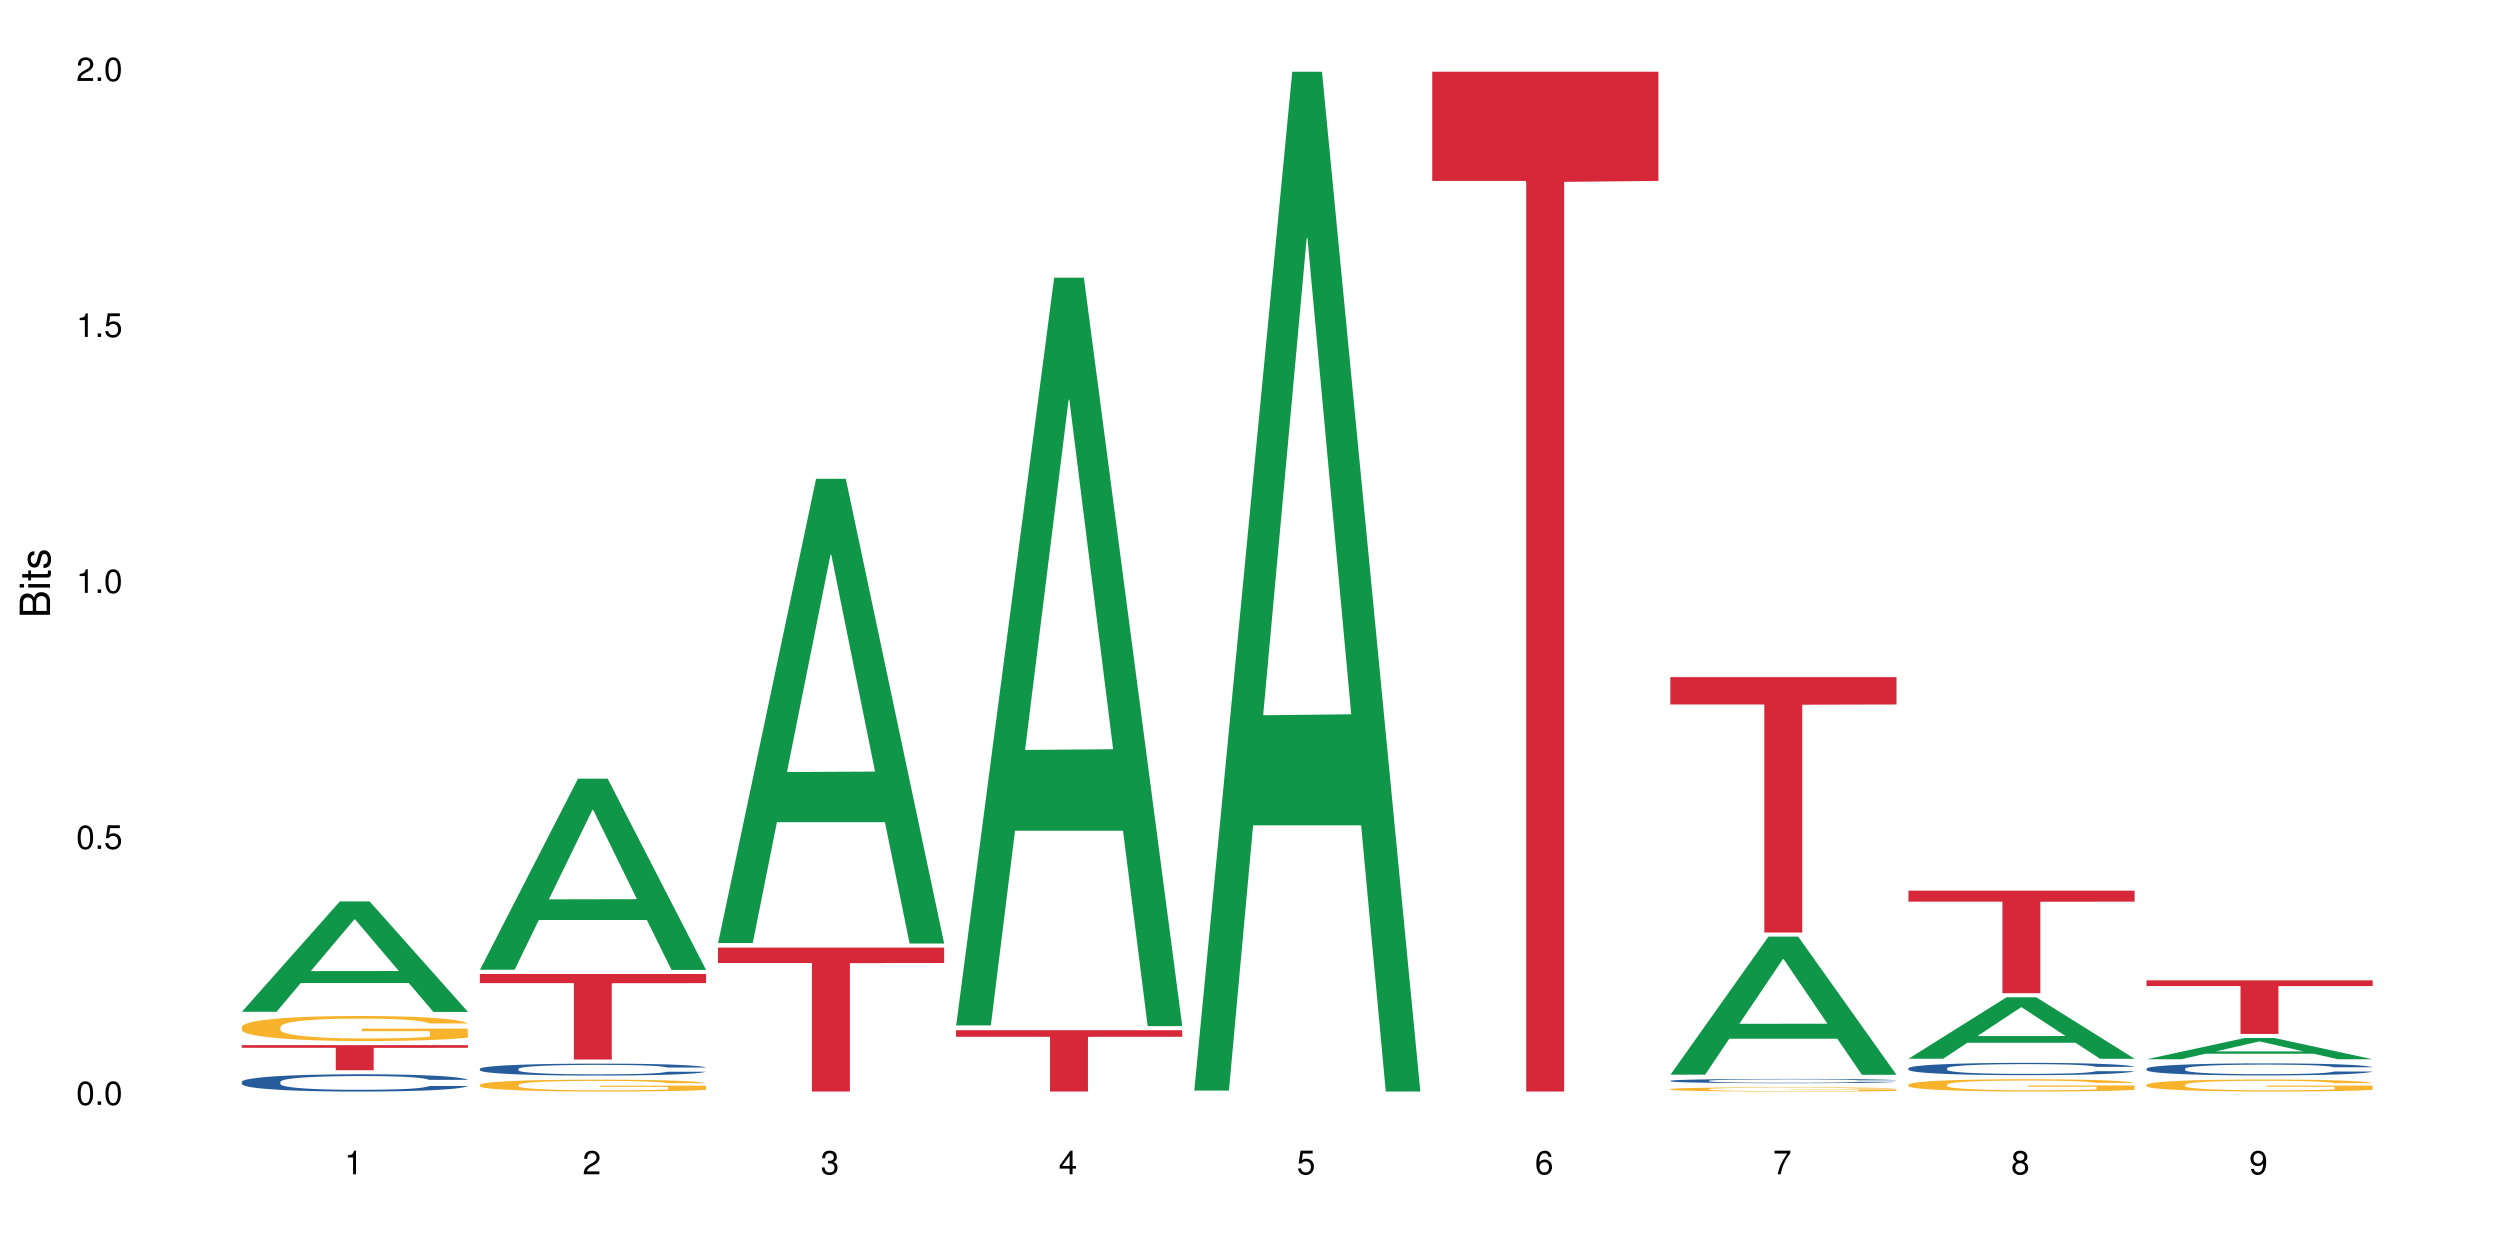 <?xml version="1.0" encoding="UTF-8"?>
<svg xmlns="http://www.w3.org/2000/svg" xmlns:xlink="http://www.w3.org/1999/xlink" width="720pt" height="360pt" viewBox="0 0 720 360" version="1.1">
<defs>
<g>
<symbol overflow="visible" id="glyph0-0">
<path style="stroke:none;" d=""/>
</symbol>
<symbol overflow="visible" id="glyph0-1">
<path style="stroke:none;" d="M 2.641 -6.797 C 2 -6.797 1.422 -6.531 1.078 -6.047 C 0.641 -5.453 0.406 -4.547 0.406 -3.297 C 0.406 -1 1.188 0.219 2.641 0.219 C 4.078 0.219 4.859 -1 4.859 -3.234 C 4.859 -4.562 4.656 -5.438 4.203 -6.047 C 3.844 -6.531 3.281 -6.797 2.641 -6.797 Z M 2.641 -6.047 C 3.547 -6.047 4 -5.125 4 -3.312 C 4 -1.375 3.562 -0.484 2.625 -0.484 C 1.734 -0.484 1.281 -1.422 1.281 -3.281 C 1.281 -5.141 1.734 -6.047 2.641 -6.047 Z M 2.641 -6.047 "/>
</symbol>
<symbol overflow="visible" id="glyph0-2">
<path style="stroke:none;" d="M 1.828 -1 L 0.828 -1 L 0.828 0 L 1.828 0 Z M 1.828 -1 "/>
</symbol>
<symbol overflow="visible" id="glyph0-3">
<path style="stroke:none;" d="M 4.562 -6.797 L 1.062 -6.797 L 0.547 -3.094 L 1.328 -3.094 C 1.719 -3.562 2.047 -3.734 2.578 -3.734 C 3.484 -3.734 4.062 -3.109 4.062 -2.094 C 4.062 -1.125 3.484 -0.531 2.578 -0.531 C 1.828 -0.531 1.375 -0.906 1.188 -1.672 L 0.328 -1.672 C 0.453 -1.109 0.547 -0.844 0.75 -0.594 C 1.125 -0.078 1.828 0.219 2.594 0.219 C 3.969 0.219 4.922 -0.781 4.922 -2.219 C 4.922 -3.562 4.031 -4.484 2.719 -4.484 C 2.25 -4.484 1.859 -4.359 1.469 -4.062 L 1.734 -5.969 L 4.562 -5.969 Z M 4.562 -6.797 "/>
</symbol>
<symbol overflow="visible" id="glyph0-4">
<path style="stroke:none;" d="M 2.484 -4.844 L 2.484 0 L 3.328 0 L 3.328 -6.797 L 2.766 -6.797 C 2.469 -5.75 2.281 -5.609 0.984 -5.453 L 0.984 -4.844 Z M 2.484 -4.844 "/>
</symbol>
<symbol overflow="visible" id="glyph0-5">
<path style="stroke:none;" d="M 4.859 -0.828 L 1.281 -0.828 C 1.359 -1.391 1.672 -1.75 2.5 -2.234 L 3.469 -2.75 C 4.406 -3.266 4.906 -3.969 4.906 -4.812 C 4.906 -5.375 4.672 -5.906 4.266 -6.266 C 3.859 -6.625 3.375 -6.797 2.719 -6.797 C 1.859 -6.797 1.219 -6.5 0.844 -5.922 C 0.609 -5.562 0.5 -5.125 0.484 -4.438 L 1.328 -4.438 C 1.359 -4.906 1.406 -5.188 1.531 -5.406 C 1.75 -5.812 2.188 -6.062 2.703 -6.062 C 3.469 -6.062 4.031 -5.516 4.031 -4.781 C 4.031 -4.25 3.719 -3.797 3.125 -3.438 L 2.234 -2.938 C 0.812 -2.141 0.406 -1.5 0.328 0 L 4.859 0 Z M 4.859 -0.828 "/>
</symbol>
<symbol overflow="visible" id="glyph0-6">
<path style="stroke:none;" d="M 2.125 -3.125 L 2.578 -3.125 C 3.516 -3.125 3.984 -2.703 3.984 -1.891 C 3.984 -1.031 3.469 -0.531 2.578 -0.531 C 1.656 -0.531 1.203 -0.984 1.156 -1.969 L 0.312 -1.969 C 0.344 -1.422 0.438 -1.078 0.609 -0.766 C 0.953 -0.109 1.625 0.219 2.547 0.219 C 3.953 0.219 4.859 -0.609 4.859 -1.906 C 4.859 -2.766 4.516 -3.25 3.703 -3.516 C 4.344 -3.766 4.656 -4.25 4.656 -4.938 C 4.656 -6.109 3.875 -6.797 2.578 -6.797 C 1.203 -6.797 0.484 -6.047 0.453 -4.609 L 1.297 -4.609 C 1.312 -5.016 1.344 -5.25 1.453 -5.453 C 1.641 -5.828 2.062 -6.062 2.594 -6.062 C 3.344 -6.062 3.797 -5.625 3.797 -4.906 C 3.797 -4.422 3.609 -4.141 3.25 -3.984 C 3.016 -3.891 2.719 -3.844 2.125 -3.844 Z M 2.125 -3.125 "/>
</symbol>
<symbol overflow="visible" id="glyph0-7">
<path style="stroke:none;" d="M 3.141 -1.625 L 3.141 0 L 3.984 0 L 3.984 -1.625 L 4.984 -1.625 L 4.984 -2.391 L 3.984 -2.391 L 3.984 -6.797 L 3.359 -6.797 L 0.266 -2.516 L 0.266 -1.625 Z M 3.141 -2.391 L 1 -2.391 L 3.141 -5.359 Z M 3.141 -2.391 "/>
</symbol>
<symbol overflow="visible" id="glyph0-8">
<path style="stroke:none;" d="M 4.781 -5.031 C 4.609 -6.141 3.891 -6.797 2.844 -6.797 C 2.094 -6.797 1.422 -6.438 1.031 -5.828 C 0.609 -5.172 0.406 -4.344 0.406 -3.094 C 0.406 -1.953 0.578 -1.234 0.984 -0.625 C 1.359 -0.078 1.953 0.219 2.703 0.219 C 3.984 0.219 4.922 -0.734 4.922 -2.078 C 4.922 -3.344 4.062 -4.234 2.844 -4.234 C 2.172 -4.234 1.641 -3.969 1.281 -3.469 C 1.281 -5.125 1.828 -6.047 2.797 -6.047 C 3.391 -6.047 3.797 -5.672 3.938 -5.031 Z M 2.734 -3.484 C 3.547 -3.484 4.062 -2.922 4.062 -2 C 4.062 -1.156 3.484 -0.531 2.703 -0.531 C 1.922 -0.531 1.328 -1.188 1.328 -2.047 C 1.328 -2.891 1.906 -3.484 2.734 -3.484 Z M 2.734 -3.484 "/>
</symbol>
<symbol overflow="visible" id="glyph0-9">
<path style="stroke:none;" d="M 4.984 -6.797 L 0.438 -6.797 L 0.438 -5.969 L 4.109 -5.969 C 2.5 -3.656 1.828 -2.234 1.328 0 L 2.219 0 C 2.594 -2.172 3.453 -4.047 4.984 -6.094 Z M 4.984 -6.797 "/>
</symbol>
<symbol overflow="visible" id="glyph0-10">
<path style="stroke:none;" d="M 3.75 -3.578 C 4.453 -4 4.688 -4.344 4.688 -4.984 C 4.688 -6.047 3.844 -6.797 2.641 -6.797 C 1.438 -6.797 0.594 -6.047 0.594 -4.984 C 0.594 -4.359 0.828 -4.016 1.516 -3.578 C 0.734 -3.203 0.359 -2.641 0.359 -1.891 C 0.359 -0.641 1.297 0.219 2.641 0.219 C 3.984 0.219 4.922 -0.641 4.922 -1.875 C 4.922 -2.641 4.531 -3.203 3.75 -3.578 Z M 2.641 -6.047 C 3.359 -6.047 3.812 -5.625 3.812 -4.969 C 3.812 -4.344 3.344 -3.922 2.641 -3.922 C 1.922 -3.922 1.453 -4.344 1.453 -4.984 C 1.453 -5.625 1.922 -6.047 2.641 -6.047 Z M 2.641 -3.203 C 3.484 -3.203 4.062 -2.672 4.062 -1.875 C 4.062 -1.062 3.484 -0.531 2.625 -0.531 C 1.797 -0.531 1.219 -1.078 1.219 -1.875 C 1.219 -2.672 1.797 -3.203 2.641 -3.203 Z M 2.641 -3.203 "/>
</symbol>
<symbol overflow="visible" id="glyph0-11">
<path style="stroke:none;" d="M 0.516 -1.547 C 0.672 -0.438 1.406 0.219 2.438 0.219 C 3.188 0.219 3.859 -0.141 4.266 -0.75 C 4.688 -1.406 4.891 -2.25 4.891 -3.484 C 4.891 -4.625 4.703 -5.359 4.312 -5.953 C 3.938 -6.5 3.344 -6.797 2.594 -6.797 C 1.297 -6.797 0.359 -5.844 0.359 -4.516 C 0.359 -3.25 1.234 -2.344 2.453 -2.344 C 3.094 -2.344 3.562 -2.578 4.016 -3.109 C 4 -1.453 3.469 -0.531 2.5 -0.531 C 1.906 -0.531 1.484 -0.906 1.359 -1.547 Z M 2.578 -6.062 C 3.375 -6.062 3.969 -5.406 3.969 -4.531 C 3.969 -3.688 3.375 -3.094 2.547 -3.094 C 1.734 -3.094 1.234 -3.672 1.234 -4.578 C 1.234 -5.438 1.797 -6.062 2.578 -6.062 Z M 2.578 -6.062 "/>
</symbol>
<symbol overflow="visible" id="glyph1-0">
<path style="stroke:none;" d=""/>
</symbol>
<symbol overflow="visible" id="glyph1-1">
<path style="stroke:none;" d="M 0 -0.953 L 0 -4.891 C 0 -5.719 -0.234 -6.344 -0.734 -6.797 C -1.188 -7.234 -1.812 -7.469 -2.5 -7.469 C -3.547 -7.469 -4.188 -7 -4.625 -5.875 C -4.984 -6.672 -5.641 -7.094 -6.531 -7.094 C -7.156 -7.094 -7.734 -6.859 -8.141 -6.391 C -8.562 -5.938 -8.75 -5.344 -8.75 -4.5 L -8.75 -0.953 Z M -4.984 -2.062 L -7.766 -2.062 L -7.766 -4.219 C -7.766 -4.844 -7.688 -5.203 -7.453 -5.5 C -7.219 -5.812 -6.859 -5.969 -6.375 -5.969 C -5.906 -5.969 -5.531 -5.812 -5.297 -5.5 C -5.062 -5.203 -4.984 -4.844 -4.984 -4.219 Z M -0.984 -2.062 L -4 -2.062 L -4 -4.781 C -4 -5.328 -3.859 -5.688 -3.578 -5.953 C -3.297 -6.219 -2.922 -6.359 -2.484 -6.359 C -2.062 -6.359 -1.688 -6.219 -1.406 -5.953 C -1.109 -5.688 -0.984 -5.328 -0.984 -4.781 Z M -0.984 -2.062 "/>
</symbol>
<symbol overflow="visible" id="glyph1-2">
<path style="stroke:none;" d="M -6.281 -1.797 L -6.281 -0.797 L 0 -0.797 L 0 -1.797 Z M -8.75 -1.797 L -8.75 -0.797 L -7.484 -0.797 L -7.484 -1.797 Z M -8.75 -1.797 "/>
</symbol>
<symbol overflow="visible" id="glyph1-3">
<path style="stroke:none;" d="M -6.281 -3.047 L -6.281 -2.016 L -8.016 -2.016 L -8.016 -1.016 L -6.281 -1.016 L -6.281 -0.172 L -5.469 -0.172 L -5.469 -1.016 L -0.719 -1.016 C -0.078 -1.016 0.281 -1.453 0.281 -2.234 C 0.281 -2.469 0.25 -2.719 0.188 -3.047 L -0.641 -3.047 C -0.609 -2.922 -0.594 -2.766 -0.594 -2.562 C -0.594 -2.141 -0.719 -2.016 -1.156 -2.016 L -5.469 -2.016 L -5.469 -3.047 Z M -6.281 -3.047 "/>
</symbol>
<symbol overflow="visible" id="glyph1-4">
<path style="stroke:none;" d="M -4.531 -5.25 C -5.766 -5.25 -6.469 -4.422 -6.469 -2.969 C -6.469 -1.516 -5.719 -0.562 -4.547 -0.562 C -3.562 -0.562 -3.094 -1.062 -2.734 -2.562 L -2.516 -3.484 C -2.344 -4.188 -2.094 -4.469 -1.625 -4.469 C -1.047 -4.469 -0.641 -3.875 -0.641 -3 C -0.641 -2.453 -0.797 -2 -1.062 -1.75 C -1.25 -1.594 -1.422 -1.531 -1.875 -1.469 L -1.875 -0.406 C -0.422 -0.453 0.281 -1.266 0.281 -2.922 C 0.281 -4.5 -0.5 -5.516 -1.719 -5.516 C -2.656 -5.516 -3.172 -4.984 -3.469 -3.734 L -3.703 -2.766 C -3.891 -1.953 -4.156 -1.609 -4.594 -1.609 C -5.172 -1.609 -5.547 -2.125 -5.547 -2.938 C -5.547 -3.75 -5.203 -4.172 -4.531 -4.203 Z M -4.531 -5.25 "/>
</symbol>
</g>
</defs>
<g id="surface19835">
<rect x="0" y="0" width="720" height="360" style="fill:rgb(100%,100%,100%);fill-opacity:1;stroke:none;"/>
<path style=" stroke:none;fill-rule:nonzero;fill:rgb(6.275%,58.824%,28.235%);fill-opacity:1;" d="M 69.629 291.398 L 69.699 291.367 L 97.887 259.594 L 106.445 259.594 L 134.773 291.43 L 124.82 291.43 L 117.719 283.117 L 86.609 283.117 L 79.652 291.398 L 69.629 291.398 L 89.602 279.68 L 114.867 279.652 L 102.27 264.797 L 102.129 264.766 L 101.992 264.855 L 89.535 279.652 L 89.602 279.68 Z M 69.629 291.398 "/>
<path style=" stroke:none;fill-rule:nonzero;fill:rgb(14.51%,36.078%,60%);fill-opacity:1;" d="M 69.629 311.559 L 69.707 311.555 L 69.707 311.445 L 69.945 311.273 L 70.504 311.055 L 71.059 310.906 L 72.488 310.637 L 74.477 310.379 L 76.539 310.176 L 78.051 310.059 L 79.402 309.969 L 82.5 309.801 L 84.484 309.715 L 86.629 309.637 L 89.25 309.559 L 91.156 309.512 L 95.449 309.441 L 98.625 309.41 L 101.09 309.395 L 106.41 309.395 L 109.59 309.414 L 111.891 309.438 L 114.434 309.473 L 116.578 309.512 L 120.312 309.613 L 123.648 309.742 L 125.16 309.812 L 127.543 309.953 L 129.371 310.09 L 130.641 310.211 L 132.07 310.379 L 133.34 310.582 L 134.293 310.812 L 134.773 311.008 L 123.648 311.008 L 123.094 310.828 L 122.457 310.688 L 121.266 310.5 L 120.074 310.367 L 118.406 310.238 L 116.898 310.148 L 114.832 310.062 L 113.004 310.008 L 111.098 309.969 L 109.27 309.941 L 105.773 309.914 L 101.723 309.914 L 100.215 309.922 L 97.117 309.961 L 95.449 309.992 L 93.066 310.055 L 91.395 310.113 L 89.41 310.203 L 88.059 310.281 L 86.391 310.398 L 85.199 310.504 L 83.848 310.656 L 83.055 310.77 L 82.34 310.895 L 81.703 311.047 L 81.227 311.207 L 80.91 311.375 L 80.75 311.539 L 80.75 312.242 L 80.91 312.406 L 81.309 312.598 L 82.34 312.875 L 83.848 313.117 L 85.598 313.305 L 87.266 313.441 L 88.219 313.508 L 89.488 313.578 L 91.477 313.672 L 94.336 313.762 L 96.004 313.797 L 98.547 313.832 L 101.168 313.852 L 104.664 313.852 L 107.762 313.832 L 109.828 313.812 L 111.973 313.773 L 114.91 313.699 L 116.738 313.625 L 118.328 313.539 L 119.52 313.453 L 120.312 313.379 L 121.504 313.238 L 122.457 313.082 L 123.172 312.926 L 123.648 312.77 L 134.773 312.77 L 134.293 312.953 L 133.578 313.129 L 132.863 313.262 L 131.754 313.422 L 130.48 313.562 L 128.656 313.719 L 127.145 313.824 L 125.16 313.938 L 123.332 314.023 L 121.348 314.102 L 118.406 314.191 L 116.5 314.238 L 114.434 314.281 L 111.973 314.316 L 108.875 314.348 L 105.535 314.367 L 102.438 314.371 L 99.102 314.363 L 96.641 314.344 L 93.383 314.301 L 89.332 314.219 L 86.391 314.133 L 84.086 314.047 L 82.102 313.957 L 79.879 313.832 L 77.016 313.633 L 75.27 313.48 L 74.078 313.352 L 72.727 313.176 L 71.773 313.016 L 70.66 312.762 L 69.867 312.438 L 69.629 312.188 Z M 69.629 311.559 "/>
<path style=" stroke:none;fill-rule:nonzero;fill:rgb(96.863%,70.196%,16.863%);fill-opacity:1;" d="M 69.629 295.699 L 69.707 295.691 L 69.707 295.559 L 70.027 295.262 L 70.82 294.855 L 71.855 294.52 L 72.965 294.254 L 73.68 294.117 L 74.871 293.918 L 75.906 293.773 L 78.527 293.477 L 81.863 293.199 L 83.691 293.082 L 85.758 292.969 L 88.695 292.844 L 90.047 292.801 L 94.176 292.695 L 98.863 292.629 L 104.027 292.609 L 106.41 292.613 L 109.668 292.641 L 114.117 292.715 L 116.66 292.781 L 118.645 292.844 L 120.711 292.93 L 123.254 293.062 L 125.637 293.223 L 127.543 293.379 L 129.449 293.578 L 131.039 293.789 L 132.387 294.02 L 133.578 294.293 L 134.293 294.523 L 134.773 294.758 L 123.73 294.758 L 123.094 294.523 L 122.379 294.348 L 121.188 294.129 L 119.996 293.973 L 118.805 293.848 L 116.578 293.676 L 114.672 293.57 L 112.289 293.477 L 109.984 293.418 L 107.363 293.379 L 105.773 293.367 L 101.566 293.367 L 97.75 293.41 L 95.527 293.465 L 93.938 293.516 L 91.715 293.617 L 90.363 293.695 L 89.57 293.746 L 87.188 293.953 L 85.598 294.137 L 84.723 294.262 L 83.609 294.461 L 82.816 294.637 L 81.941 294.902 L 81.465 295.098 L 80.832 295.547 L 80.75 296.73 L 80.988 296.984 L 81.465 297.254 L 82.102 297.488 L 83.055 297.742 L 84.008 297.93 L 85.676 298.188 L 87.105 298.359 L 88.219 298.473 L 90.363 298.648 L 91.238 298.707 L 93.305 298.828 L 95.449 298.918 L 98.07 299 L 100.055 299.039 L 103.234 299.07 L 107.285 299.07 L 112.051 299.031 L 115.07 298.98 L 117.137 298.926 L 118.484 298.879 L 120.152 298.809 L 121.348 298.742 L 122.457 298.668 L 123.809 298.559 L 123.809 296.984 L 104.188 296.977 L 104.188 296.238 L 134.691 296.23 L 134.773 298.809 L 133.102 298.984 L 131.039 299.156 L 129.051 299.289 L 126.984 299.402 L 124.047 299.527 L 121.664 299.605 L 118.008 299.695 L 114.672 299.758 L 111.176 299.797 L 108.078 299.816 L 104.426 299.82 L 101.168 299.809 L 97.672 299.77 L 94.891 299.715 L 92.352 299.652 L 89.809 299.566 L 86.629 299.426 L 84.562 299.316 L 82.418 299.176 L 80.273 299.012 L 78.367 298.832 L 77.098 298.695 L 75.824 298.539 L 74.477 298.34 L 73.203 298.117 L 72.25 297.91 L 71.379 297.68 L 70.742 297.465 L 70.105 297.168 L 69.789 296.93 L 69.629 296.727 Z M 69.629 295.699 "/>
<path style=" stroke:none;fill-rule:nonzero;fill:rgb(83.922%,15.686%,22.353%);fill-opacity:1;" d="M 69.629 301 L 134.773 301 L 134.773 301.773 L 107.621 301.781 L 107.621 308.215 L 96.699 308.215 L 96.699 301.789 L 96.543 301.773 L 69.629 301.773 Z M 69.629 301 "/>
<path style=" stroke:none;fill-rule:nonzero;fill:rgb(6.275%,58.824%,28.235%);fill-opacity:1;" d="M 138.199 279.281 L 138.27 279.227 L 166.457 224.262 L 175.016 224.262 L 203.344 279.332 L 193.391 279.332 L 186.293 264.957 L 155.18 264.957 L 148.223 279.281 L 138.199 279.281 L 158.176 259.012 L 183.438 258.957 L 170.84 233.262 L 170.703 233.207 L 170.562 233.363 L 158.105 258.957 L 158.176 259.012 Z M 138.199 279.281 "/>
<path style=" stroke:none;fill-rule:nonzero;fill:rgb(14.51%,36.078%,60%);fill-opacity:1;" d="M 138.199 307.82 L 138.281 307.82 L 138.281 307.742 L 138.52 307.625 L 139.074 307.473 L 139.629 307.371 L 141.059 307.184 L 143.047 307.008 L 145.113 306.867 L 146.621 306.789 L 147.973 306.723 L 151.07 306.609 L 153.055 306.551 L 155.199 306.496 L 157.82 306.441 L 159.73 306.41 L 164.02 306.359 L 167.195 306.34 L 169.66 306.328 L 174.98 306.328 L 178.16 306.344 L 180.465 306.359 L 183.004 306.383 L 185.148 306.41 L 188.883 306.48 L 192.219 306.566 L 193.73 306.617 L 196.113 306.715 L 197.941 306.809 L 199.211 306.891 L 200.641 307.008 L 201.914 307.148 L 202.867 307.309 L 203.344 307.441 L 192.219 307.441 L 191.664 307.316 L 191.027 307.219 L 189.836 307.09 L 188.645 307 L 186.977 306.91 L 185.469 306.852 L 183.402 306.789 L 181.574 306.754 L 179.668 306.723 L 177.84 306.707 L 174.348 306.688 L 170.293 306.688 L 168.785 306.691 L 165.688 306.719 L 164.02 306.738 L 161.637 306.785 L 159.969 306.824 L 157.98 306.887 L 156.629 306.941 L 154.961 307.023 L 153.77 307.094 L 152.422 307.199 L 151.625 307.277 L 150.91 307.363 L 150.273 307.469 L 149.797 307.578 L 149.48 307.695 L 149.32 307.805 L 149.32 308.293 L 149.48 308.406 L 149.879 308.539 L 150.91 308.727 L 152.422 308.895 L 154.168 309.027 L 155.836 309.121 L 156.789 309.164 L 158.059 309.215 L 160.047 309.277 L 162.906 309.34 L 164.574 309.363 L 167.117 309.391 L 169.738 309.402 L 173.234 309.402 L 176.332 309.391 L 178.398 309.375 L 180.543 309.348 L 183.48 309.297 L 185.309 309.246 L 186.898 309.188 L 188.09 309.125 L 188.883 309.078 L 190.074 308.98 L 191.027 308.871 L 191.742 308.762 L 192.219 308.656 L 203.344 308.656 L 202.867 308.781 L 202.152 308.902 L 201.438 308.996 L 200.324 309.105 L 199.051 309.203 L 197.227 309.312 L 195.715 309.383 L 193.73 309.461 L 191.902 309.523 L 189.918 309.574 L 186.977 309.637 L 185.07 309.668 L 183.004 309.699 L 180.543 309.723 L 177.445 309.746 L 174.109 309.758 L 171.008 309.762 L 167.672 309.754 L 165.211 309.742 L 161.953 309.715 L 157.902 309.656 L 154.961 309.598 L 152.66 309.539 L 150.672 309.477 L 148.449 309.391 L 145.59 309.254 L 143.84 309.145 L 142.648 309.059 L 141.297 308.934 L 140.344 308.824 L 139.234 308.648 L 138.438 308.426 L 138.199 308.254 Z M 138.199 307.82 "/>
<path style=" stroke:none;fill-rule:nonzero;fill:rgb(96.863%,70.196%,16.863%);fill-opacity:1;" d="M 138.199 312.41 L 138.281 312.406 L 138.281 312.344 L 138.598 312.203 L 139.391 312.008 L 140.426 311.848 L 141.535 311.723 L 142.25 311.656 L 143.441 311.562 L 144.477 311.496 L 147.098 311.352 L 150.434 311.223 L 152.262 311.164 L 154.328 311.113 L 157.266 311.051 L 158.617 311.031 L 162.746 310.98 L 167.434 310.949 L 172.598 310.941 L 174.98 310.941 L 178.238 310.957 L 182.688 310.988 L 185.23 311.02 L 187.215 311.051 L 189.281 311.094 L 191.824 311.156 L 194.207 311.23 L 196.113 311.305 L 198.02 311.398 L 199.609 311.5 L 200.957 311.609 L 202.152 311.742 L 202.867 311.852 L 203.344 311.961 L 192.301 311.961 L 191.664 311.852 L 190.949 311.766 L 189.758 311.664 L 188.566 311.59 L 187.375 311.527 L 185.148 311.449 L 183.242 311.398 L 180.859 311.352 L 178.555 311.324 L 175.934 311.305 L 174.348 311.301 L 170.137 311.301 L 166.324 311.32 L 164.098 311.348 L 162.508 311.371 L 160.285 311.418 L 158.934 311.457 L 158.141 311.48 L 155.758 311.578 L 154.168 311.668 L 153.293 311.727 L 152.184 311.82 L 151.387 311.906 L 150.512 312.031 L 150.035 312.125 L 149.402 312.336 L 149.32 312.902 L 149.559 313.02 L 150.035 313.148 L 150.672 313.262 L 151.625 313.379 L 152.578 313.473 L 154.246 313.594 L 155.676 313.676 L 156.789 313.727 L 158.934 313.812 L 159.809 313.84 L 161.875 313.898 L 164.02 313.941 L 166.641 313.98 L 168.625 313.996 L 171.805 314.012 L 175.855 314.012 L 180.621 313.996 L 183.641 313.969 L 185.707 313.945 L 187.059 313.922 L 188.727 313.887 L 189.918 313.855 L 191.027 313.824 L 192.379 313.77 L 192.379 313.02 L 172.758 313.016 L 172.758 312.668 L 203.262 312.664 L 203.344 313.887 L 201.676 313.973 L 199.609 314.055 L 197.621 314.117 L 195.559 314.172 L 192.617 314.23 L 190.234 314.266 L 186.578 314.312 L 183.242 314.34 L 179.746 314.359 L 176.648 314.367 L 172.996 314.371 L 169.738 314.363 L 166.242 314.344 L 163.461 314.32 L 160.922 314.289 L 158.379 314.25 L 155.199 314.184 L 153.137 314.129 L 150.988 314.062 L 148.844 313.984 L 146.938 313.902 L 145.668 313.836 L 144.398 313.758 L 143.047 313.664 L 141.773 313.559 L 140.82 313.461 L 139.949 313.352 L 139.312 313.25 L 138.676 313.109 L 138.359 312.996 L 138.199 312.898 Z M 138.199 312.41 "/>
<path style=" stroke:none;fill-rule:nonzero;fill:rgb(83.922%,15.686%,22.353%);fill-opacity:1;" d="M 138.199 280.512 L 203.344 280.512 L 203.344 283.148 L 176.191 283.172 L 176.191 305.148 L 165.27 305.148 L 165.27 283.195 L 165.113 283.148 L 138.199 283.148 Z M 138.199 280.512 "/>
<path style=" stroke:none;fill-rule:nonzero;fill:rgb(6.275%,58.824%,28.235%);fill-opacity:1;" d="M 206.77 271.605 L 206.84 271.48 L 235.027 137.887 L 243.586 137.887 L 271.914 271.73 L 261.961 271.73 L 254.863 236.793 L 223.754 236.793 L 216.793 271.605 L 206.77 271.605 L 226.746 222.34 L 252.008 222.215 L 239.41 159.754 L 239.273 159.629 L 239.133 160.004 L 226.676 222.215 L 226.746 222.34 Z M 206.77 271.605 "/>
<path style=" stroke:none;fill-rule:nonzero;fill:rgb(83.922%,15.686%,22.353%);fill-opacity:1;" d="M 206.77 272.91 L 271.914 272.91 L 271.914 277.348 L 244.766 277.387 L 244.766 314.371 L 233.84 314.371 L 233.84 277.426 L 233.684 277.348 L 206.77 277.348 Z M 206.77 272.91 "/>
<path style=" stroke:none;fill-rule:nonzero;fill:rgb(6.275%,58.824%,28.235%);fill-opacity:1;" d="M 275.34 295.32 L 275.41 295.117 L 303.598 79.961 L 312.156 79.961 L 340.484 295.523 L 330.531 295.523 L 323.434 239.254 L 292.324 239.254 L 285.363 295.32 L 275.34 295.32 L 295.316 215.977 L 320.578 215.777 L 307.98 115.18 L 307.844 114.977 L 307.703 115.586 L 295.246 215.777 L 295.316 215.977 Z M 275.34 295.32 "/>
<path style=" stroke:none;fill-rule:nonzero;fill:rgb(83.922%,15.686%,22.353%);fill-opacity:1;" d="M 275.34 296.703 L 340.484 296.703 L 340.484 298.594 L 313.336 298.609 L 313.336 314.371 L 302.41 314.371 L 302.41 298.629 L 302.254 298.594 L 275.34 298.594 Z M 275.34 296.703 "/>
<path style=" stroke:none;fill-rule:nonzero;fill:rgb(6.275%,58.824%,28.235%);fill-opacity:1;" d="M 343.914 314.094 L 343.98 313.82 L 372.168 20.664 L 380.73 20.664 L 409.055 314.371 L 399.102 314.371 L 392.004 237.703 L 360.895 237.703 L 353.934 314.094 L 343.914 314.094 L 363.887 205.988 L 389.148 205.711 L 376.555 68.648 L 376.414 68.375 L 376.273 69.199 L 363.816 205.711 L 363.887 205.988 Z M 343.914 314.094 "/>
<path style=" stroke:none;fill-rule:nonzero;fill:rgb(83.922%,15.686%,22.353%);fill-opacity:1;" d="M 412.484 20.664 L 477.625 20.664 L 477.625 52.102 L 450.477 52.379 L 450.477 314.371 L 439.555 314.371 L 439.555 52.652 L 439.395 52.102 L 412.484 52.102 Z M 412.484 20.664 "/>
<path style=" stroke:none;fill-rule:nonzero;fill:rgb(6.275%,58.824%,28.235%);fill-opacity:1;" d="M 481.055 309.512 L 481.125 309.473 L 509.309 269.746 L 517.871 269.746 L 546.195 309.551 L 536.242 309.551 L 529.145 299.16 L 498.035 299.16 L 491.074 309.512 L 481.055 309.512 L 501.027 294.863 L 526.293 294.824 L 513.695 276.25 L 513.555 276.215 L 513.414 276.324 L 500.957 294.824 L 501.027 294.863 Z M 481.055 309.512 "/>
<path style=" stroke:none;fill-rule:nonzero;fill:rgb(14.51%,36.078%,60%);fill-opacity:1;" d="M 481.055 311.266 L 481.133 311.262 L 481.133 311.238 L 481.371 311.195 L 481.926 311.141 L 482.484 311.102 L 483.914 311.035 L 485.898 310.973 L 487.965 310.922 L 489.473 310.895 L 490.824 310.871 L 493.922 310.828 L 495.91 310.809 L 498.055 310.789 L 500.676 310.77 L 502.582 310.758 L 506.871 310.738 L 510.051 310.73 L 517.836 310.73 L 521.012 310.734 L 523.316 310.738 L 525.859 310.746 L 528.004 310.758 L 531.738 310.781 L 535.074 310.812 L 536.582 310.832 L 538.965 310.867 L 540.793 310.902 L 542.066 310.93 L 543.496 310.973 L 544.766 311.023 L 545.719 311.078 L 546.195 311.129 L 535.074 311.129 L 534.52 311.082 L 533.883 311.047 L 532.691 311.004 L 531.5 310.969 L 529.832 310.938 L 528.32 310.914 L 526.254 310.895 L 524.43 310.879 L 522.523 310.871 L 520.695 310.863 L 517.199 310.855 L 513.148 310.855 L 511.637 310.859 L 508.539 310.867 L 506.871 310.875 L 504.488 310.891 L 502.82 310.906 L 500.836 310.93 L 499.484 310.949 L 497.816 310.977 L 496.625 311.004 L 495.273 311.039 L 494.48 311.07 L 493.766 311.102 L 493.129 311.137 L 492.652 311.176 L 492.336 311.219 L 492.176 311.258 L 492.176 311.434 L 492.336 311.473 L 492.73 311.52 L 493.766 311.59 L 495.273 311.648 L 497.02 311.695 L 498.691 311.73 L 499.645 311.746 L 500.914 311.766 L 502.898 311.785 L 505.762 311.809 L 507.43 311.816 L 509.969 311.828 L 512.594 311.832 L 516.086 311.832 L 519.184 311.828 L 521.25 311.82 L 523.395 311.812 L 526.336 311.793 L 528.164 311.777 L 529.75 311.754 L 530.941 311.734 L 531.738 311.715 L 532.93 311.68 L 533.883 311.641 L 534.598 311.602 L 535.074 311.562 L 546.195 311.562 L 545.719 311.609 L 545.004 311.652 L 544.289 311.684 L 543.176 311.727 L 541.906 311.758 L 540.078 311.801 L 538.57 311.824 L 536.582 311.852 L 534.758 311.875 L 532.77 311.895 L 529.832 311.918 L 527.926 311.926 L 525.859 311.938 L 523.395 311.945 L 520.297 311.953 L 516.961 311.957 L 513.863 311.961 L 510.527 311.957 L 508.062 311.953 L 504.805 311.941 L 500.754 311.922 L 497.816 311.902 L 495.512 311.879 L 493.527 311.859 L 491.301 311.828 L 488.441 311.777 L 486.695 311.738 L 485.504 311.707 L 484.152 311.664 L 483.199 311.625 L 482.086 311.562 L 481.293 311.48 L 481.055 311.418 Z M 481.055 311.266 "/>
<path style=" stroke:none;fill-rule:nonzero;fill:rgb(96.863%,70.196%,16.863%);fill-opacity:1;" d="M 481.055 313.668 L 481.133 313.664 L 481.133 313.645 L 481.449 313.594 L 482.246 313.523 L 483.277 313.465 L 484.391 313.422 L 485.105 313.398 L 486.297 313.363 L 487.328 313.34 L 489.949 313.289 L 493.289 313.242 L 495.113 313.219 L 497.18 313.203 L 500.121 313.18 L 501.469 313.172 L 505.602 313.152 L 510.289 313.145 L 515.453 313.141 L 517.836 313.141 L 521.094 313.145 L 525.539 313.156 L 528.082 313.168 L 530.07 313.18 L 532.133 313.195 L 534.676 313.219 L 537.059 313.242 L 538.965 313.27 L 540.875 313.305 L 542.461 313.34 L 543.812 313.379 L 545.004 313.426 L 545.719 313.465 L 546.195 313.508 L 535.152 313.508 L 534.52 313.465 L 533.805 313.438 L 532.609 313.398 L 531.418 313.371 L 530.227 313.352 L 528.004 313.32 L 526.098 313.305 L 523.715 313.289 L 521.41 313.277 L 518.789 313.27 L 512.988 313.27 L 509.176 313.277 L 506.953 313.285 L 505.363 313.293 L 503.137 313.312 L 501.789 313.324 L 500.992 313.336 L 498.609 313.367 L 497.02 313.398 L 496.148 313.422 L 495.035 313.457 L 494.242 313.484 L 493.367 313.531 L 492.891 313.566 L 492.254 313.641 L 492.176 313.844 L 492.414 313.887 L 492.891 313.934 L 493.527 313.973 L 494.48 314.016 L 495.434 314.047 L 497.102 314.094 L 498.531 314.121 L 499.645 314.141 L 501.789 314.172 L 502.66 314.18 L 504.727 314.199 L 506.871 314.215 L 509.492 314.23 L 511.48 314.238 L 514.656 314.242 L 518.707 314.242 L 523.477 314.234 L 526.492 314.227 L 528.559 314.219 L 529.91 314.211 L 531.578 314.199 L 532.77 314.188 L 533.883 314.176 L 535.234 314.156 L 535.234 313.887 L 515.609 313.887 L 515.609 313.758 L 546.117 313.758 L 546.195 314.199 L 544.527 314.227 L 542.461 314.258 L 540.477 314.281 L 538.41 314.297 L 535.473 314.32 L 533.086 314.332 L 529.434 314.348 L 526.098 314.359 L 522.602 314.367 L 519.504 314.371 L 515.848 314.371 L 512.594 314.367 L 509.098 314.363 L 506.316 314.352 L 501.23 314.328 L 498.055 314.305 L 495.988 314.285 L 493.844 314.262 L 491.699 314.23 L 489.793 314.203 L 488.52 314.18 L 487.25 314.152 L 485.898 314.117 L 484.629 314.078 L 483.676 314.043 L 482.801 314.004 L 482.164 313.969 L 481.531 313.918 L 481.211 313.879 L 481.055 313.844 Z M 481.055 313.668 "/>
<path style=" stroke:none;fill-rule:nonzero;fill:rgb(83.922%,15.686%,22.353%);fill-opacity:1;" d="M 481.055 195.016 L 546.195 195.016 L 546.195 202.891 L 519.047 202.961 L 519.047 268.566 L 508.125 268.566 L 508.125 203.027 L 507.965 202.891 L 481.055 202.891 Z M 481.055 195.016 "/>
<path style=" stroke:none;fill-rule:nonzero;fill:rgb(6.275%,58.824%,28.235%);fill-opacity:1;" d="M 549.625 304.91 L 549.695 304.891 L 577.879 287.215 L 586.441 287.215 L 614.766 304.926 L 604.812 304.926 L 597.715 300.301 L 566.605 300.301 L 559.645 304.91 L 549.625 304.91 L 569.598 298.391 L 594.863 298.375 L 582.266 290.109 L 582.125 290.09 L 581.988 290.141 L 569.527 298.375 L 569.598 298.391 Z M 549.625 304.91 "/>
<path style=" stroke:none;fill-rule:nonzero;fill:rgb(14.51%,36.078%,60%);fill-opacity:1;" d="M 549.625 307.648 L 549.703 307.645 L 549.703 307.566 L 549.941 307.441 L 550.496 307.289 L 551.055 307.18 L 552.484 306.988 L 554.469 306.805 L 556.535 306.66 L 558.047 306.578 L 559.395 306.512 L 562.492 306.395 L 564.48 306.332 L 566.625 306.277 L 569.246 306.223 L 571.152 306.188 L 575.441 306.137 L 578.621 306.113 L 581.082 306.105 L 586.406 306.105 L 589.582 306.117 L 591.887 306.133 L 594.43 306.16 L 596.574 306.188 L 600.309 306.262 L 603.645 306.352 L 605.152 306.402 L 607.539 306.504 L 609.363 306.602 L 610.637 306.684 L 612.066 306.805 L 613.336 306.949 L 614.289 307.117 L 614.766 307.254 L 603.645 307.254 L 603.09 307.125 L 602.453 307.023 L 601.262 306.891 L 600.07 306.797 L 598.402 306.703 L 596.891 306.645 L 594.828 306.582 L 593 306.543 L 591.094 306.512 L 589.266 306.492 L 585.77 306.473 L 581.719 306.473 L 580.211 306.48 L 577.109 306.508 L 575.441 306.527 L 573.059 306.574 L 571.391 306.617 L 569.406 306.68 L 568.055 306.738 L 566.387 306.82 L 565.195 306.895 L 563.844 307.004 L 563.051 307.082 L 562.336 307.172 L 561.699 307.281 L 561.223 307.395 L 560.906 307.516 L 560.746 307.629 L 560.746 308.133 L 560.906 308.25 L 561.301 308.387 L 562.336 308.582 L 563.844 308.754 L 565.594 308.891 L 567.262 308.988 L 568.215 309.031 L 569.484 309.086 L 571.469 309.148 L 574.332 309.215 L 576 309.238 L 578.539 309.266 L 581.164 309.277 L 584.656 309.277 L 587.758 309.266 L 589.82 309.25 L 591.965 309.223 L 594.906 309.168 L 596.734 309.117 L 598.32 309.055 L 599.512 308.992 L 600.309 308.941 L 601.5 308.84 L 602.453 308.73 L 603.168 308.617 L 603.645 308.508 L 614.766 308.508 L 614.289 308.637 L 613.574 308.766 L 612.859 308.859 L 611.746 308.973 L 610.477 309.07 L 608.648 309.184 L 607.141 309.258 L 605.152 309.34 L 603.328 309.402 L 601.34 309.457 L 598.402 309.523 L 596.496 309.555 L 594.43 309.582 L 591.965 309.609 L 588.867 309.633 L 585.531 309.645 L 582.434 309.648 L 579.098 309.641 L 576.633 309.629 L 573.379 309.598 L 569.324 309.543 L 566.387 309.48 L 564.082 309.418 L 562.098 309.352 L 559.871 309.266 L 557.012 309.125 L 555.266 309.012 L 554.074 308.922 L 552.723 308.797 L 551.77 308.684 L 550.656 308.5 L 549.863 308.273 L 549.625 308.094 Z M 549.625 307.648 "/>
<path style=" stroke:none;fill-rule:nonzero;fill:rgb(96.863%,70.196%,16.863%);fill-opacity:1;" d="M 549.625 312.344 L 549.703 312.344 L 549.703 312.277 L 550.02 312.133 L 550.816 311.93 L 551.848 311.766 L 552.961 311.637 L 553.676 311.57 L 554.867 311.473 L 555.898 311.398 L 558.523 311.254 L 561.859 311.117 L 563.684 311.062 L 565.75 311.004 L 568.691 310.945 L 570.039 310.922 L 574.172 310.871 L 578.859 310.836 L 584.023 310.828 L 586.406 310.832 L 589.664 310.844 L 594.113 310.879 L 596.652 310.91 L 598.641 310.945 L 600.707 310.984 L 603.246 311.051 L 605.629 311.129 L 607.539 311.207 L 609.445 311.305 L 611.031 311.406 L 612.383 311.52 L 613.574 311.656 L 614.289 311.77 L 614.766 311.883 L 603.723 311.883 L 603.09 311.77 L 602.375 311.684 L 601.184 311.574 L 599.988 311.496 L 598.797 311.438 L 596.574 311.352 L 594.668 311.301 L 592.285 311.254 L 589.98 311.227 L 587.359 311.207 L 585.77 311.199 L 581.559 311.199 L 577.746 311.223 L 575.523 311.25 L 573.934 311.273 L 571.707 311.324 L 570.359 311.363 L 569.562 311.387 L 567.18 311.488 L 565.594 311.578 L 564.719 311.641 L 563.605 311.738 L 562.812 311.824 L 561.938 311.953 L 561.461 312.051 L 560.824 312.27 L 560.746 312.852 L 560.984 312.977 L 561.461 313.109 L 562.098 313.227 L 563.051 313.348 L 564.004 313.441 L 565.672 313.566 L 567.102 313.652 L 568.215 313.707 L 570.359 313.793 L 571.23 313.824 L 573.297 313.883 L 575.441 313.926 L 578.062 313.965 L 580.051 313.984 L 583.227 314 L 587.281 314 L 592.047 313.98 L 595.066 313.957 L 597.129 313.93 L 598.48 313.906 L 600.148 313.871 L 601.34 313.84 L 602.453 313.805 L 603.805 313.75 L 603.805 312.977 L 584.18 312.973 L 584.18 312.609 L 614.688 312.605 L 614.766 313.871 L 613.098 313.961 L 611.031 314.043 L 609.047 314.109 L 606.98 314.164 L 604.043 314.227 L 601.66 314.266 L 598.004 314.309 L 594.668 314.34 L 591.172 314.359 L 588.074 314.367 L 584.418 314.371 L 581.164 314.363 L 577.668 314.344 L 574.887 314.32 L 572.344 314.285 L 569.801 314.246 L 566.625 314.176 L 564.559 314.121 L 562.414 314.055 L 560.27 313.973 L 558.363 313.887 L 557.09 313.816 L 555.82 313.738 L 554.469 313.645 L 553.199 313.531 L 552.246 313.434 L 551.371 313.32 L 550.738 313.211 L 550.102 313.066 L 549.781 312.949 L 549.625 312.852 Z M 549.625 312.344 "/>
<path style=" stroke:none;fill-rule:nonzero;fill:rgb(83.922%,15.686%,22.353%);fill-opacity:1;" d="M 549.625 256.52 L 614.766 256.52 L 614.766 259.676 L 587.617 259.707 L 587.617 286.035 L 576.695 286.035 L 576.695 259.734 L 576.535 259.676 L 549.625 259.676 Z M 549.625 256.52 "/>
<path style=" stroke:none;fill-rule:nonzero;fill:rgb(6.275%,58.824%,28.235%);fill-opacity:1;" d="M 618.195 305.066 L 618.266 305.062 L 646.449 298.949 L 655.012 298.949 L 683.336 305.074 L 673.383 305.074 L 666.285 303.473 L 635.176 303.473 L 628.215 305.066 L 618.195 305.066 L 638.168 302.812 L 663.434 302.809 L 650.836 299.949 L 650.695 299.941 L 650.559 299.961 L 638.098 302.809 L 638.168 302.812 Z M 618.195 305.066 "/>
<path style=" stroke:none;fill-rule:nonzero;fill:rgb(14.51%,36.078%,60%);fill-opacity:1;" d="M 618.195 307.762 L 618.273 307.758 L 618.273 307.684 L 618.512 307.562 L 619.07 307.41 L 619.625 307.305 L 621.055 307.117 L 623.039 306.938 L 625.105 306.797 L 626.617 306.715 L 627.965 306.652 L 631.062 306.535 L 633.051 306.477 L 635.195 306.422 L 637.816 306.367 L 639.723 306.336 L 644.012 306.285 L 647.191 306.262 L 649.652 306.254 L 654.977 306.254 L 658.152 306.266 L 660.457 306.281 L 663 306.309 L 665.145 306.336 L 668.879 306.406 L 672.215 306.492 L 673.723 306.543 L 676.109 306.645 L 677.934 306.738 L 679.207 306.82 L 680.637 306.938 L 681.906 307.082 L 682.859 307.242 L 683.336 307.379 L 672.215 307.379 L 671.66 307.25 L 671.023 307.152 L 669.832 307.023 L 668.641 306.93 L 666.973 306.84 L 665.461 306.777 L 663.398 306.719 L 661.57 306.68 L 659.664 306.652 L 657.836 306.633 L 654.34 306.613 L 650.289 306.613 L 648.781 306.621 L 645.684 306.645 L 644.012 306.668 L 641.629 306.711 L 639.961 306.754 L 637.977 306.816 L 636.625 306.871 L 634.957 306.953 L 633.766 307.027 L 632.414 307.133 L 631.621 307.211 L 630.906 307.301 L 630.27 307.402 L 629.793 307.516 L 629.477 307.633 L 629.316 307.746 L 629.316 308.238 L 629.477 308.352 L 629.871 308.484 L 630.906 308.68 L 632.414 308.848 L 634.164 308.98 L 635.832 309.074 L 636.785 309.121 L 638.055 309.172 L 640.043 309.234 L 642.902 309.297 L 644.57 309.324 L 647.113 309.348 L 649.734 309.359 L 653.23 309.359 L 656.328 309.348 L 658.391 309.332 L 660.539 309.305 L 663.477 309.254 L 665.305 309.203 L 666.895 309.141 L 668.086 309.082 L 668.879 309.031 L 670.07 308.934 L 671.023 308.824 L 671.738 308.715 L 672.215 308.605 L 683.336 308.605 L 682.859 308.734 L 682.145 308.855 L 681.43 308.949 L 680.316 309.059 L 679.047 309.156 L 677.219 309.27 L 675.711 309.34 L 673.723 309.422 L 671.898 309.48 L 669.91 309.535 L 666.973 309.598 L 665.066 309.629 L 663 309.66 L 660.539 309.684 L 657.438 309.707 L 654.102 309.719 L 651.004 309.723 L 647.668 309.715 L 645.203 309.703 L 641.949 309.676 L 637.895 309.617 L 634.957 309.559 L 632.652 309.496 L 630.668 309.434 L 628.441 309.348 L 625.582 309.207 L 623.836 309.102 L 622.645 309.012 L 621.293 308.887 L 620.34 308.777 L 619.227 308.598 L 618.434 308.375 L 618.195 308.199 Z M 618.195 307.762 "/>
<path style=" stroke:none;fill-rule:nonzero;fill:rgb(96.863%,70.196%,16.863%);fill-opacity:1;" d="M 618.195 312.387 L 618.273 312.383 L 618.273 312.32 L 618.594 312.18 L 619.387 311.98 L 620.418 311.82 L 621.531 311.695 L 622.246 311.629 L 623.438 311.531 L 624.473 311.461 L 627.094 311.32 L 630.43 311.188 L 632.258 311.129 L 634.32 311.074 L 637.262 311.016 L 638.613 310.992 L 642.742 310.941 L 647.43 310.91 L 652.594 310.902 L 654.977 310.906 L 658.234 310.918 L 662.684 310.953 L 665.223 310.984 L 667.211 311.016 L 669.277 311.059 L 671.816 311.121 L 674.203 311.195 L 676.109 311.273 L 678.016 311.367 L 679.602 311.469 L 680.953 311.578 L 682.145 311.711 L 682.859 311.824 L 683.336 311.934 L 672.293 311.934 L 671.66 311.824 L 670.945 311.738 L 669.754 311.633 L 668.562 311.559 L 667.371 311.496 L 665.145 311.414 L 663.238 311.363 L 660.855 311.32 L 658.551 311.293 L 655.93 311.273 L 654.34 311.266 L 650.129 311.266 L 646.316 311.289 L 644.094 311.312 L 642.504 311.34 L 640.281 311.387 L 638.93 311.426 L 638.133 311.449 L 635.75 311.547 L 634.164 311.637 L 633.289 311.695 L 632.176 311.793 L 631.383 311.879 L 630.508 312.004 L 630.031 312.098 L 629.395 312.316 L 629.316 312.887 L 629.555 313.004 L 630.031 313.137 L 630.668 313.25 L 631.621 313.371 L 632.574 313.461 L 634.242 313.586 L 635.672 313.668 L 636.785 313.723 L 638.93 313.809 L 639.805 313.836 L 641.867 313.891 L 644.012 313.938 L 646.637 313.977 L 648.621 313.992 L 651.797 314.008 L 655.852 314.008 L 660.617 313.992 L 663.637 313.965 L 665.699 313.941 L 667.051 313.918 L 668.719 313.883 L 669.91 313.852 L 671.023 313.816 L 672.375 313.762 L 672.375 313.004 L 652.754 313.004 L 652.754 312.648 L 683.258 312.645 L 683.336 313.883 L 681.668 313.969 L 679.602 314.051 L 677.617 314.113 L 675.551 314.168 L 672.613 314.227 L 670.23 314.266 L 666.574 314.309 L 663.238 314.34 L 659.742 314.359 L 656.645 314.367 L 652.992 314.371 L 649.734 314.363 L 646.238 314.344 L 643.457 314.32 L 640.914 314.289 L 638.375 314.246 L 635.195 314.18 L 633.129 314.125 L 630.984 314.059 L 628.84 313.98 L 626.934 313.895 L 625.664 313.828 L 624.391 313.754 L 623.039 313.656 L 621.77 313.551 L 620.816 313.453 L 619.941 313.34 L 619.309 313.238 L 618.672 313.094 L 618.355 312.98 L 618.195 312.883 Z M 618.195 312.387 "/>
<path style=" stroke:none;fill-rule:nonzero;fill:rgb(83.922%,15.686%,22.353%);fill-opacity:1;" d="M 618.195 282.344 L 683.336 282.344 L 683.336 283.996 L 656.188 284.012 L 656.188 297.77 L 645.266 297.77 L 645.266 284.023 L 645.105 283.996 L 618.195 283.996 Z M 618.195 282.344 "/>
<g style="fill:rgb(0%,0%,0%);fill-opacity:1;">
  <use xlink:href="#glyph0-1" x="21.957" y="318.198"/>
  <use xlink:href="#glyph0-2" x="27.291" y="318.198"/>
  <use xlink:href="#glyph0-1" x="29.958" y="318.198"/>
</g>
<g style="fill:rgb(0%,0%,0%);fill-opacity:1;">
  <use xlink:href="#glyph0-1" x="21.957" y="244.476"/>
  <use xlink:href="#glyph0-2" x="27.291" y="244.476"/>
  <use xlink:href="#glyph0-3" x="29.958" y="244.476"/>
</g>
<g style="fill:rgb(0%,0%,0%);fill-opacity:1;">
  <use xlink:href="#glyph0-4" x="21.957" y="170.753"/>
  <use xlink:href="#glyph0-2" x="27.291" y="170.753"/>
  <use xlink:href="#glyph0-1" x="29.958" y="170.753"/>
</g>
<g style="fill:rgb(0%,0%,0%);fill-opacity:1;">
  <use xlink:href="#glyph0-4" x="21.957" y="97.034"/>
  <use xlink:href="#glyph0-2" x="27.291" y="97.034"/>
  <use xlink:href="#glyph0-3" x="29.958" y="97.034"/>
</g>
<g style="fill:rgb(0%,0%,0%);fill-opacity:1;">
  <use xlink:href="#glyph0-5" x="21.957" y="23.312"/>
  <use xlink:href="#glyph0-2" x="27.291" y="23.312"/>
  <use xlink:href="#glyph0-1" x="29.958" y="23.312"/>
</g>
<g style="fill:rgb(0%,0%,0%);fill-opacity:1;">
  <use xlink:href="#glyph0-4" x="99.199" y="338.19"/>
</g>
<g style="fill:rgb(0%,0%,0%);fill-opacity:1;">
  <use xlink:href="#glyph0-5" x="167.77" y="338.19"/>
</g>
<g style="fill:rgb(0%,0%,0%);fill-opacity:1;">
  <use xlink:href="#glyph0-6" x="236.344" y="338.19"/>
</g>
<g style="fill:rgb(0%,0%,0%);fill-opacity:1;">
  <use xlink:href="#glyph0-7" x="304.914" y="338.19"/>
</g>
<g style="fill:rgb(0%,0%,0%);fill-opacity:1;">
  <use xlink:href="#glyph0-3" x="373.484" y="338.19"/>
</g>
<g style="fill:rgb(0%,0%,0%);fill-opacity:1;">
  <use xlink:href="#glyph0-8" x="442.055" y="338.19"/>
</g>
<g style="fill:rgb(0%,0%,0%);fill-opacity:1;">
  <use xlink:href="#glyph0-9" x="510.625" y="338.19"/>
</g>
<g style="fill:rgb(0%,0%,0%);fill-opacity:1;">
  <use xlink:href="#glyph0-10" x="579.195" y="338.19"/>
</g>
<g style="fill:rgb(0%,0%,0%);fill-opacity:1;">
  <use xlink:href="#glyph0-11" x="647.766" y="338.19"/>
</g>
<g style="fill:rgb(0%,0%,0%);fill-opacity:1;">
  <use xlink:href="#glyph1-1" x="14.412" y="178.016"/>
  <use xlink:href="#glyph1-2" x="14.412" y="170.012"/>
  <use xlink:href="#glyph1-3" x="14.412" y="167.348"/>
  <use xlink:href="#glyph1-4" x="14.412" y="164.012"/>
</g>
</g>
</svg>
